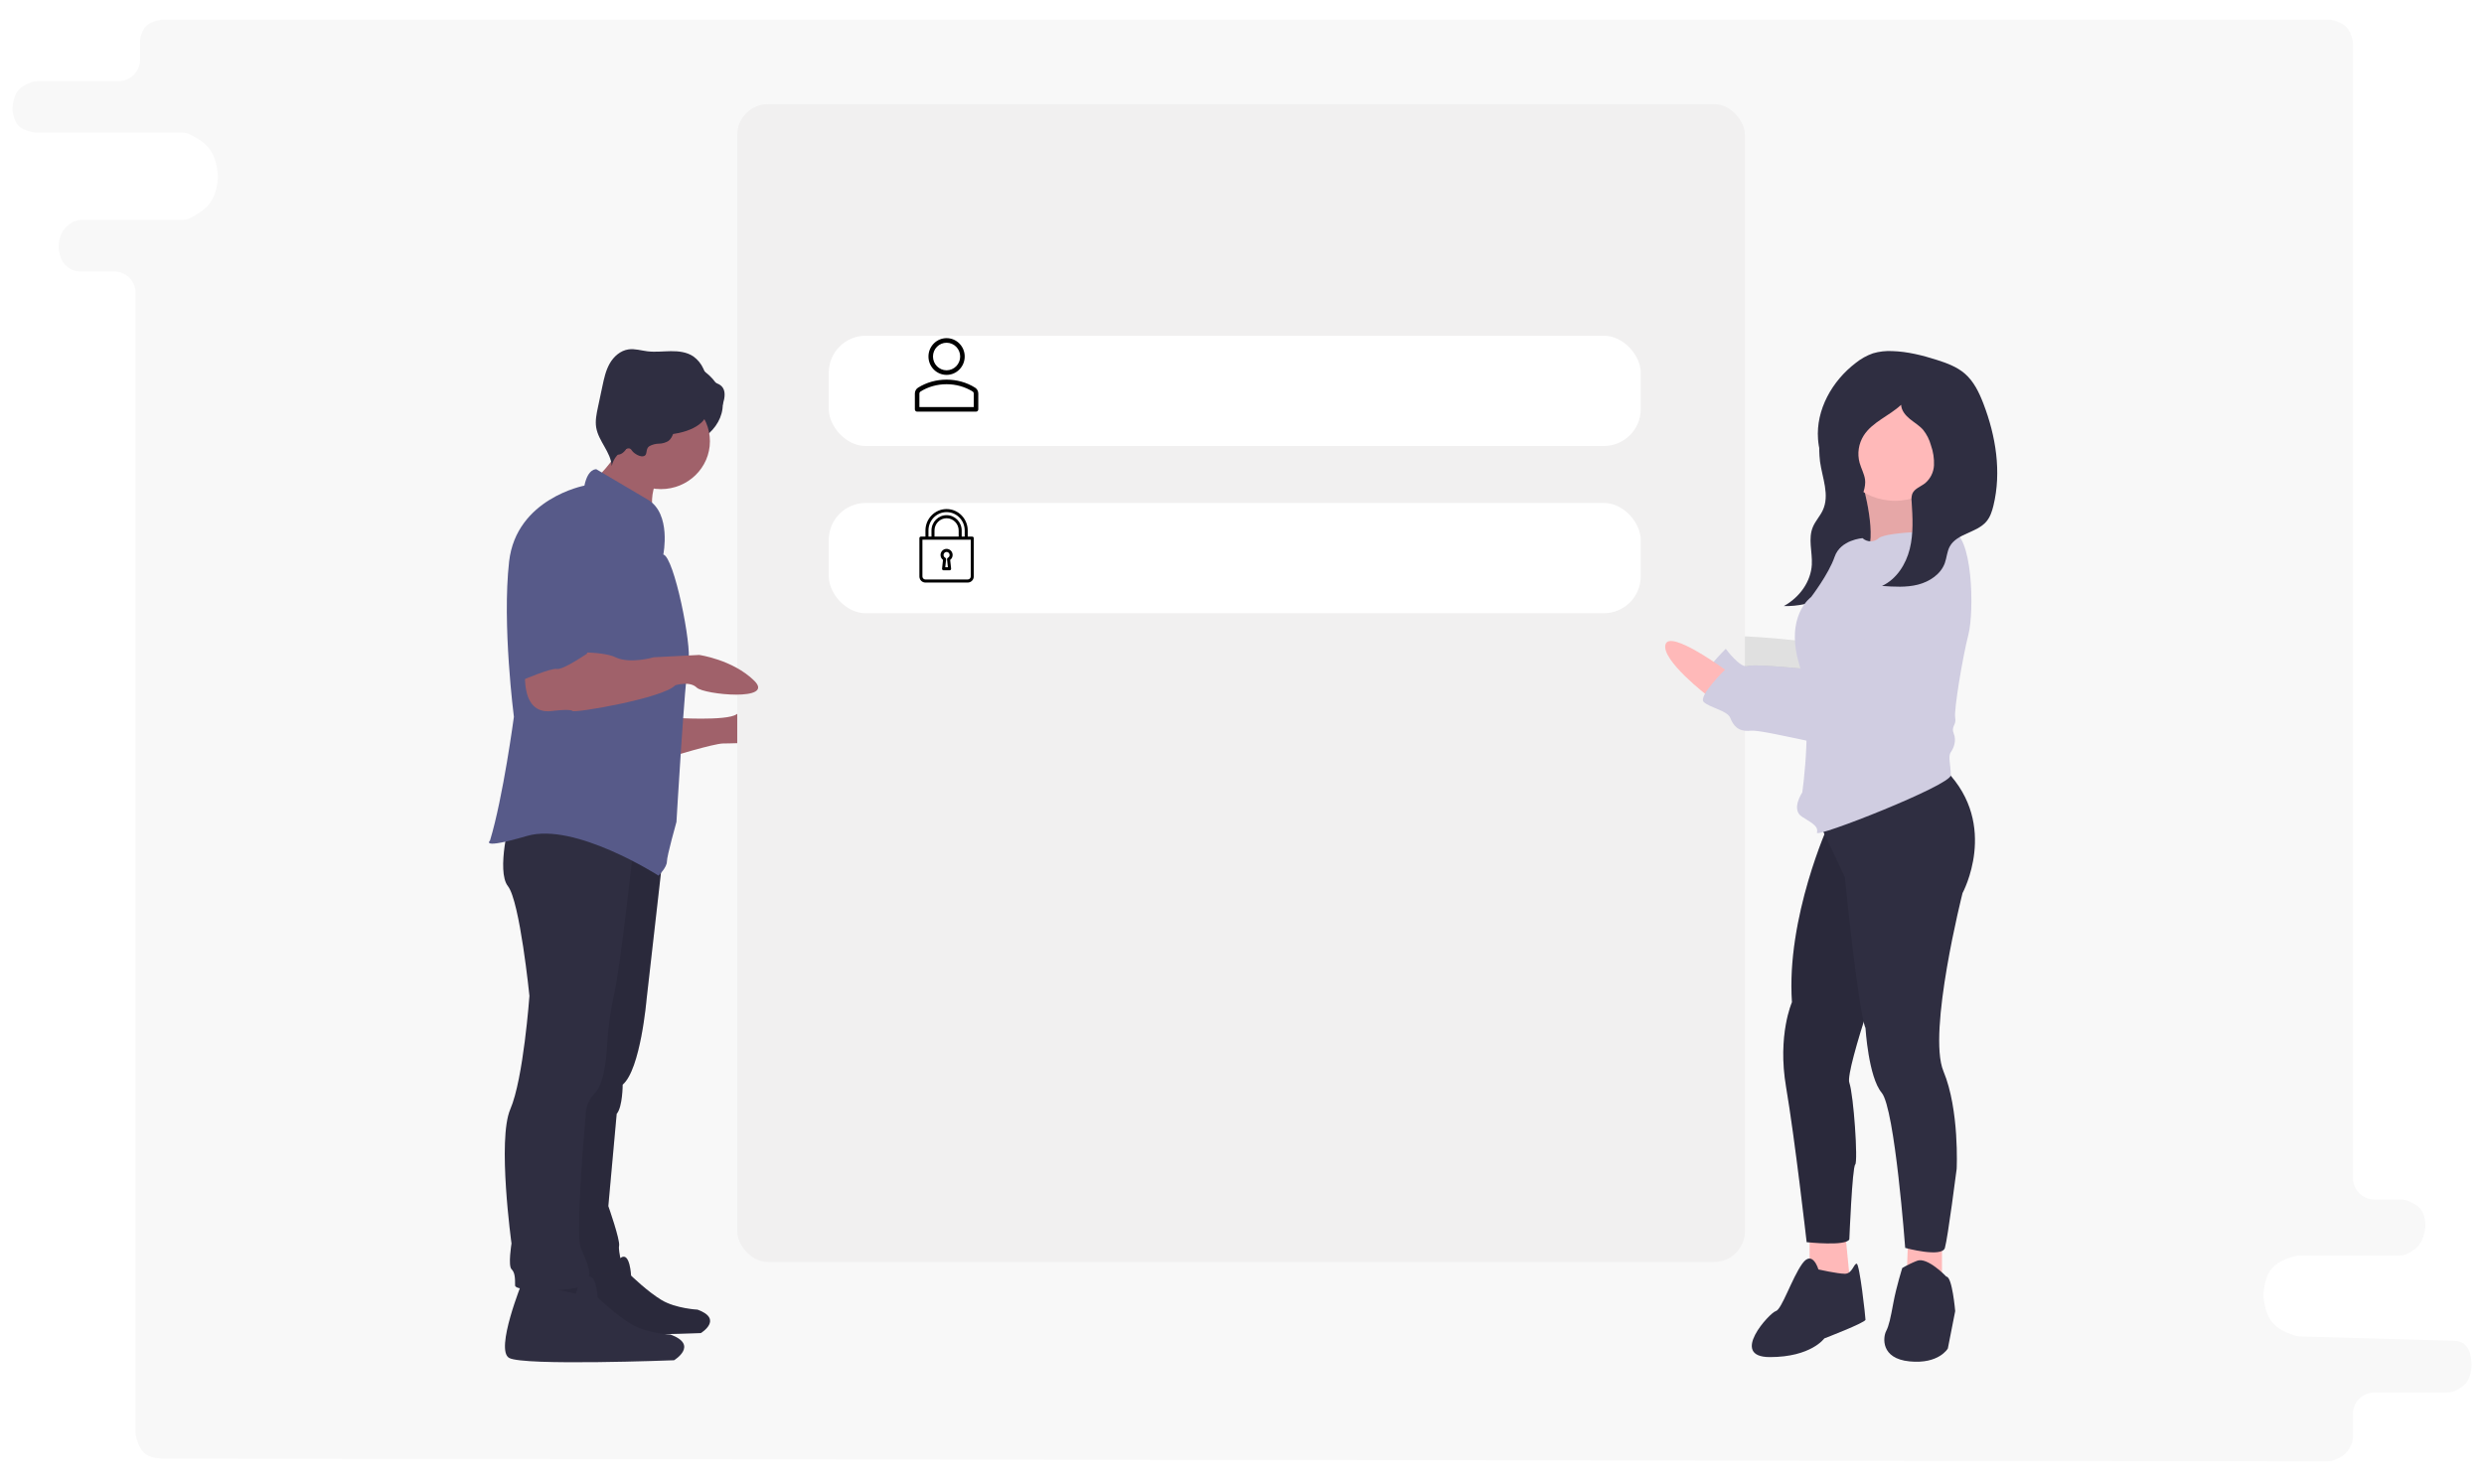 <svg width="800" height="478" viewBox="0 0 808 478" fill="none" xmlns="http://www.w3.org/2000/svg">
<g filter="url(#filter0_d)">
<path d="M764.81 463.788C763.421 466.574 761.841 467.736 759.059 468.742C758.373 468.99 757.645 469.095 756.915 469.094L52.637 468.198C47.502 467.898 45.696 466.166 44.317 461.277C44.158 460.715 44.088 460.129 44.088 459.545V88.92C44.088 85.054 40.954 81.92 37.088 81.92H26.018C25.104 81.92 24.187 81.761 23.374 81.343C20.675 79.955 19.744 78.273 19.151 75.116C19.067 74.671 19.037 74.216 19.063 73.764C19.266 70.23 20.21 68.264 23.006 66.242C24.037 65.497 25.306 65.177 26.578 65.177H58.98C60.043 65.177 61.098 64.941 62.041 64.451C67.656 61.534 70.212 58.839 70.868 51.653C70.9 51.304 70.9 50.946 70.87 50.597C70.195 42.911 67.53 40.306 62.034 37.489C61.095 37.007 60.047 36.774 58.992 36.774H11.793C11.315 36.774 10.835 36.729 10.371 36.617C6.039 35.578 4.791 33.816 4.126 30.073C4.035 29.561 4.016 29.035 4.068 28.517C4.518 24.032 5.854 21.969 10.026 20.398C10.714 20.139 11.45 20.032 12.185 20.032H38.562C42.428 20.032 45.562 16.898 45.562 13.031V7.137C45.562 6.567 45.626 5.996 45.785 5.449C46.706 2.295 48.08 0.88 52.055 0.106C52.44 0.031 52.834 0 53.226 0H757.359C757.991 0 758.623 0.079 759.225 0.271C762.918 1.444 764.345 2.983 765.216 6.449C765.337 6.929 765.385 7.425 765.385 7.921V376.887C765.385 380.753 768.519 383.887 772.385 383.887H780.928C781.761 383.887 782.593 384.026 783.36 384.35C787.377 386.044 788.724 387.913 788.945 392.047C788.964 392.386 788.949 392.727 788.904 393.064C788.273 397.737 786.67 399.467 783.753 401.229C782.741 401.841 781.567 402.124 780.385 402.124H748.243C747.686 402.124 747.129 402.188 746.591 402.331C739.205 404.284 736.948 407.234 736.261 414.599C736.219 415.05 736.228 415.507 736.288 415.957C737.233 423.079 739.532 425.985 746.548 428.177C747.113 428.354 747.704 428.443 748.297 428.46L798.241 429.867C799.687 429.908 801.158 430.328 802.106 431.421C803.604 433.149 803.773 434.927 804 437.703C803.744 442.384 802.374 444.29 798.842 446.056C797.979 446.487 797.018 446.672 796.054 446.672H772.385C768.519 446.672 765.385 449.806 765.385 453.672V461.125C765.385 462.044 765.221 462.965 764.81 463.788Z" fill="#F8F8F8"/>
</g>
<path d="M562.094 210.585C562.094 210.585 543.187 196.557 541.752 201.699C540.317 206.842 555.625 218.529 555.625 218.529L562.094 210.585Z" fill="#FFB9B9"/>
<path opacity="0.1" d="M562.094 210.585C562.094 210.585 543.187 196.557 541.752 201.699C540.317 206.842 555.625 218.529 555.625 218.529L562.094 210.585Z" fill="black"/>
<path opacity="0.1" d="M624.511 166.172C624.511 166.172 602.027 205.44 601.549 211.049C601.07 216.659 601.07 217.127 599.157 216.659C597.243 216.192 570.933 213.387 568.541 214.322C566.149 215.257 561.365 208.712 561.365 208.712C561.365 208.712 552.276 217.594 554.189 219.464C556.103 221.334 561.843 222.269 562.8 224.606C563.757 226.944 565.192 229.281 569.497 228.814C573.803 228.346 602.984 236.293 606.811 234.891C610.638 233.488 611.594 231.151 613.508 231.151C615.421 231.151 619.248 229.281 619.248 228.814C619.248 228.346 632.643 203.57 632.643 203.57C632.643 203.57 648.429 169.912 624.511 166.172Z" fill="black"/>
<path d="M556.788 201.079C556.788 201.079 537.881 187.051 536.446 192.194C535.011 197.336 550.319 209.023 550.319 209.023L556.788 201.079Z" fill="#FFB9B9"/>
<path opacity="0.1" d="M556.788 201.079C556.788 201.079 537.881 187.051 536.446 192.194C535.011 197.336 550.319 209.023 550.319 209.023L556.788 201.079Z" fill="black"/>
<path opacity="0.1" d="M619.205 156.665C619.205 156.665 596.721 195.933 596.243 201.543C595.765 207.152 595.765 207.62 593.851 207.152C591.938 206.685 565.627 203.88 563.235 204.815C560.843 205.75 556.059 199.205 556.059 199.205C556.059 199.205 546.97 208.087 548.884 209.957C550.797 211.827 556.538 212.762 557.495 215.099C558.451 217.437 559.886 219.774 564.192 219.307C568.497 218.839 597.678 226.786 601.505 225.384C605.332 223.981 606.289 221.644 608.202 221.644C610.116 221.644 613.943 219.774 613.943 219.307C613.943 218.839 627.337 194.063 627.337 194.063C627.337 194.063 643.124 160.405 619.205 156.665Z" fill="black"/>
<path d="M218.97 231.159C218.97 231.159 236.466 232.299 239.577 230.019C242.687 227.739 255.907 233.059 257.074 236.098C258.24 239.138 238.411 239.518 235.3 239.518C232.19 239.518 217.415 244.078 217.415 244.078L218.97 231.159Z" fill="#A0616A"/>
<g filter="url(#filter1_dd)">
<rect x="239.814" y="27.507" width="327.782" height="376.711" rx="10" fill="#F1F0F0"/>
</g>
<g filter="url(#filter2_d)">
<rect x="269.586" y="102.85" width="264.112" height="35.877" rx="12" fill="white"/>
</g>
<g clip-path="url(#clip0)">
<path d="M307.906 119.592C304.655 119.592 302.01 116.909 302.01 113.612C302.01 110.315 304.655 107.633 307.906 107.633C311.156 107.633 313.801 110.315 313.801 113.612C313.801 116.909 311.156 119.592 307.906 119.592V119.592ZM307.906 109.128C305.467 109.128 303.484 111.139 303.484 113.612C303.484 116.085 305.467 118.097 307.906 118.097C310.344 118.097 312.327 116.085 312.327 113.612C312.327 111.139 310.344 109.128 307.906 109.128V109.128Z" fill="black"/>
<path d="M317.485 131.551H298.325C297.918 131.551 297.588 131.217 297.588 130.804V125.659C297.588 124.886 297.978 124.161 298.604 123.764C304.138 120.262 311.678 120.263 317.206 123.763C317.833 124.161 318.222 124.886 318.222 125.658V130.804C318.222 131.217 317.893 131.551 317.485 131.551V131.551ZM299.062 130.056H316.748V125.659C316.748 125.398 316.625 125.157 316.425 125.031C311.365 121.827 304.449 121.825 299.385 125.032C299.186 125.157 299.062 125.398 299.062 125.659L299.062 130.056Z" fill="black"/>
</g>
<g filter="url(#filter3_d)">
<rect x="269.586" y="157.263" width="264.112" height="35.877" rx="12" fill="white"/>
</g>
<path d="M306.745 179.794L306.435 182.621C306.419 182.762 306.464 182.903 306.557 183.008C306.65 183.114 306.783 183.174 306.923 183.174H308.888C309.028 183.174 309.161 183.114 309.254 183.008C309.347 182.903 309.392 182.762 309.377 182.621L309.067 179.794C309.57 179.423 309.871 178.836 309.871 178.191C309.871 177.092 308.989 176.198 307.906 176.198C306.822 176.198 305.94 177.092 305.94 178.191C305.94 178.836 306.241 179.423 306.745 179.794ZM307.906 177.195C308.447 177.195 308.888 177.642 308.888 178.191C308.888 178.573 308.674 178.916 308.33 179.085C308.142 179.177 308.032 179.379 308.055 179.589L308.339 182.178H307.472L307.756 179.589C307.779 179.379 307.669 179.177 307.482 179.085C307.137 178.916 306.923 178.573 306.923 178.191C306.923 177.642 307.364 177.195 307.906 177.195Z" fill="black"/>
<path d="M316.257 172.212H314.783V170.219C314.783 166.373 311.698 163.243 307.906 163.243C304.113 163.243 301.028 166.373 301.028 170.219V172.212H299.554C299.282 172.212 299.062 172.435 299.062 172.711V185.168C299.062 186.267 299.944 187.161 301.028 187.161H314.783C315.867 187.161 316.749 186.267 316.749 185.168V172.711C316.749 172.435 316.529 172.212 316.257 172.212ZM302.01 170.219C302.01 166.922 304.655 164.24 307.906 164.24C311.156 164.24 313.801 166.922 313.801 170.219V172.212H312.818V170.219C312.818 167.472 310.614 165.236 307.906 165.236C305.197 165.236 302.993 167.472 302.993 170.219V172.212H302.01V170.219ZM311.836 170.219V172.212H303.975V170.219C303.975 168.021 305.738 166.233 307.906 166.233C310.073 166.233 311.836 168.021 311.836 170.219ZM315.766 185.168C315.766 185.718 315.325 186.165 314.783 186.165H301.028C300.486 186.165 300.045 185.718 300.045 185.168V173.209H315.766V185.168V185.168Z" fill="black"/>
<path d="M624.51 166.173C624.51 166.173 602.027 205.441 601.548 211.05C601.07 216.66 601.07 217.128 599.156 216.66C597.243 216.193 570.932 213.388 568.54 214.323C566.148 215.258 561.365 208.713 561.365 208.713C561.365 208.713 552.275 217.595 554.189 219.465C556.102 221.335 561.843 222.27 562.8 224.607C563.756 226.945 565.192 229.282 569.497 228.815C573.802 228.347 602.983 236.294 606.81 234.892C610.637 233.489 611.594 231.152 613.508 231.152C615.421 231.152 619.248 229.282 619.248 228.815C619.248 228.347 632.642 203.571 632.642 203.571C632.642 203.571 648.429 169.913 624.51 166.173Z" fill="#D0CDE1"/>
<path d="M591.89 140.285C591.686 142.767 591.727 145.263 592.012 147.738C592.739 153.109 595.269 158.707 592.879 163.721C592.012 165.54 590.542 167.126 589.742 168.967C588.047 172.866 589.583 177.19 589.353 181.339C589.055 186.699 585.567 191.864 580.26 194.801C589.326 195.076 597.948 190.696 603.653 184.727C609.358 178.757 612.535 171.354 614.916 163.946C616.14 160.467 616.925 156.856 617.253 153.191C617.443 151.086 617.19 148.965 616.511 146.958C615.673 144.998 614.569 143.157 613.23 141.484C611.802 139.521 610.334 137.52 608.227 136.059C605.631 134.261 600.625 132.455 597.182 132.717C592.958 133.038 592.068 137.42 591.89 140.285Z" fill="#2F2E41"/>
<path d="M605.854 154.953C605.854 154.953 611.116 173.185 606.81 178.327C602.505 183.469 632.642 175.99 632.642 175.99C632.642 175.99 617.813 161.498 624.989 152.148L605.854 154.953Z" fill="#FFB9B9"/>
<path opacity="0.1" d="M605.854 154.953C605.854 154.953 611.116 173.185 606.81 178.327C602.505 183.469 632.642 175.99 632.642 175.99C632.642 175.99 617.813 161.498 624.989 152.148L605.854 154.953Z" fill="black"/>
<path d="M588.632 398.04V411.597L595.808 420.011L602.027 417.206L600.113 397.572L588.632 398.04Z" fill="#FFB9B9"/>
<path d="M591.503 410.661C591.503 410.661 589.589 404.116 586.24 408.791C582.892 413.466 579.543 423.75 577.63 424.218C575.716 424.685 562.322 439.177 575.716 439.177C589.111 439.177 593.416 433.1 593.416 433.1C593.416 433.1 606.811 427.957 606.811 427.022C606.811 426.087 604.897 408.791 603.94 408.791C602.984 408.791 602.505 412.063 600.113 412.063C597.721 412.063 591.503 410.661 591.503 410.661Z" fill="#2F2E41"/>
<path d="M620.683 400.377L620.205 412.999L631.686 417.674V399.442L620.683 400.377Z" fill="#FFB9B9"/>
<path d="M633.121 412.998C633.121 412.998 626.902 406.454 623.553 407.856C621.897 408.508 620.297 409.289 618.77 410.194C618.77 410.194 616.856 416.271 615.899 421.413C614.943 426.555 614.464 428.893 613.508 430.762C612.551 432.632 611.594 439.645 621.162 440.579C630.729 441.514 633.599 436.372 633.599 436.372L635.991 424.218C635.991 424.218 635.035 412.998 633.121 412.998Z" fill="#2F2E41"/>
<path d="M594.851 265.744C594.851 265.744 580.978 296.13 582.891 323.711C582.891 323.711 578.107 334.463 580.978 351.292C583.848 368.121 587.675 401.78 587.675 401.78C587.675 401.78 600.591 403.182 601.548 400.845C601.548 400.845 602.505 377.471 603.461 376.536C604.418 375.601 602.983 354.097 601.548 349.89C600.113 345.683 614.942 304.077 614.942 304.077L611.115 252.188L594.851 265.744Z" fill="#2F2E41"/>
<path opacity="0.1" d="M594.851 265.744C594.851 265.744 580.978 296.13 582.891 323.711C582.891 323.711 578.107 334.463 580.978 351.292C583.848 368.121 587.675 401.78 587.675 401.78C587.675 401.78 600.591 403.182 601.548 400.845C601.548 400.845 602.505 377.471 603.461 376.536C604.418 375.601 602.983 354.097 601.548 349.89C600.113 345.683 614.942 304.077 614.942 304.077L611.115 252.188L594.851 265.744Z" fill="black"/>
<path d="M591.023 263.874L600.113 283.04C600.113 283.04 604.418 326.516 606.81 332.125C606.81 332.125 607.767 348.019 612.072 353.162C616.377 358.304 619.726 403.649 619.726 403.649C619.726 403.649 631.685 406.921 632.642 403.649C633.599 400.377 636.469 377.938 636.469 377.938C636.469 377.938 637.426 358.771 632.164 346.15C626.902 333.528 638.383 288.183 638.383 288.183C638.383 288.183 650.342 266.211 633.12 248.447L591.023 263.874Z" fill="#2F2E41"/>
<path d="M616.378 160.562C627.21 160.562 635.991 151.981 635.991 141.396C635.991 130.811 627.21 122.229 616.378 122.229C605.546 122.229 596.765 130.811 596.765 141.396C596.765 151.981 605.546 160.562 616.378 160.562Z" fill="#FFB9B9"/>
<path d="M634.556 170.379C634.556 170.379 613.986 170.379 611.116 172.716C610.406 173.376 609.464 173.744 608.485 173.744C607.505 173.744 606.563 173.376 605.853 172.716C605.853 172.716 598.678 173.184 596.764 178.793C594.851 184.403 589.11 191.883 589.11 191.883C589.11 191.883 580.5 197.96 585.283 213.854C590.067 229.748 586.24 255.459 586.24 255.459C586.24 255.459 582.413 261.069 586.24 263.406C590.067 265.744 591.502 266.679 591.024 268.549C590.545 270.419 634.556 253.122 634.556 249.85C634.556 246.577 633.599 243.772 634.556 242.37C635.513 240.968 636.469 238.63 635.513 236.293C634.556 233.956 636.47 233.488 635.991 231.151C635.513 228.813 638.383 211.517 640.297 204.037C642.21 196.557 641.732 170.846 634.556 170.379Z" fill="#D0CDE1"/>
<path d="M562.093 216.196C562.093 216.196 543.186 202.168 541.751 207.31C540.316 212.452 555.624 224.139 555.624 224.139L562.093 216.196Z" fill="#FFB9B9"/>
<path d="M624.51 172.717C624.51 172.717 602.027 211.985 601.548 217.594C601.07 223.204 601.07 223.672 599.156 223.204C597.243 222.737 570.932 219.932 568.54 220.867C566.148 221.802 561.365 215.257 561.365 215.257C561.365 215.257 552.275 224.139 554.189 226.009C556.102 227.879 561.843 228.814 562.8 231.151C563.756 233.489 565.192 235.826 569.497 235.358C573.802 234.891 602.983 242.838 606.81 241.436C610.637 240.033 611.594 237.696 613.508 237.696C615.421 237.696 619.248 235.826 619.248 235.358C619.248 234.891 632.642 210.115 632.642 210.115C632.642 210.115 648.429 176.457 624.51 172.717Z" fill="#D0CDE1"/>
<path d="M606.665 153.641C606.393 151.743 605.399 150.021 604.888 148.17C604.489 146.689 604.4 145.144 604.627 143.629C604.855 142.113 605.394 140.658 606.211 139.351C609.025 134.911 614.548 132.944 618.4 129.324C618.48 131.168 619.789 132.744 621.236 133.93C622.683 135.116 624.343 136.078 625.569 137.482C626.746 138.964 627.604 140.663 628.092 142.477C628.847 144.579 629.185 146.803 629.089 149.028C629.034 150.141 628.748 151.23 628.248 152.231C627.749 153.232 627.046 154.123 626.184 154.851C624.749 155.959 622.744 156.592 622.051 158.245C621.778 159.072 621.7 159.947 621.821 160.808C622.149 165.951 622.456 171.186 621.217 176.194C619.977 181.203 616.941 186.042 612.182 188.263C616.093 188.534 620.086 188.798 623.88 187.834C627.674 186.869 631.303 184.44 632.611 180.828C633.256 179.047 633.317 177.065 634.234 175.401C636.555 171.189 642.963 170.997 646.111 167.334C647.37 165.868 647.98 163.979 648.431 162.116C651.089 151.156 649.222 139.517 645.176 128.97C643.781 125.334 642.045 121.674 639.053 119.119C636.508 116.944 633.257 115.746 630.042 114.723C625.351 113.23 620.518 112.007 615.587 111.849C613.444 111.726 611.297 111.971 609.241 112.573C607.212 113.29 605.323 114.341 603.658 115.681C595.933 121.555 590.673 130.943 591.371 140.484C591.793 146.256 594.296 151.72 597.512 156.58C598.637 158.28 601.294 161.904 603.764 160.836C606.003 159.866 606.959 155.691 606.665 153.641Z" fill="#2F2E41"/>
<path d="M215.665 143.959C226.402 143.959 235.106 137.324 235.106 129.141C235.106 120.957 226.402 114.322 215.665 114.322C204.928 114.322 196.224 120.957 196.224 129.141C196.224 137.324 204.928 143.959 215.665 143.959Z" fill="#2F2E41"/>
<path d="M182.941 408.151C182.941 408.151 174.786 428.245 179.041 430.67C183.295 433.095 227.966 431.363 227.966 431.363C227.966 431.363 235.411 426.859 226.902 423.741C226.902 423.741 219.812 423.395 215.203 420.623C210.594 417.851 205.276 412.655 205.276 412.655C205.276 412.655 204.921 405.033 202.085 406.765C201.237 407.311 200.514 408.025 199.965 408.86C199.415 409.696 199.051 410.634 198.894 411.615L182.941 408.151Z" fill="#2F2E41"/>
<path opacity="0.1" d="M182.941 408.151C182.941 408.151 174.786 428.245 179.041 430.67C183.295 433.095 227.966 431.363 227.966 431.363C227.966 431.363 235.411 426.859 226.902 423.741C226.902 423.741 219.812 423.395 215.203 420.623C210.594 417.851 205.276 412.655 205.276 412.655C205.276 412.655 204.921 405.033 202.085 406.765C201.237 407.311 200.514 408.025 199.965 408.86C199.415 409.696 199.051 410.634 198.894 411.615L182.941 408.151Z" fill="black"/>
<path d="M169.882 414.747C169.882 414.747 160.94 436.784 165.605 439.444C170.271 442.104 219.262 440.204 219.262 440.204C219.262 440.204 227.427 435.265 218.095 431.845C218.095 431.845 210.319 431.465 205.265 428.425C200.21 425.386 194.378 419.686 194.378 419.686C194.378 419.686 193.989 411.327 190.878 413.227C189.948 413.826 189.156 414.609 188.553 415.525C187.95 416.441 187.551 417.47 187.379 418.547L169.882 414.747Z" fill="#2F2E41"/>
<path d="M215.763 274.924L210.319 322.798C210.319 322.798 208.375 345.595 202.543 350.535C202.543 350.535 202.543 357.754 200.599 360.034L197.877 390.05C197.877 390.05 201.765 401.069 201.377 402.969C200.988 404.868 202.932 410.948 202.543 411.708C202.154 412.468 183.88 411.708 183.88 411.708L187.768 350.535L199.821 265.425L215.763 274.924Z" fill="#2F2E41"/>
<path opacity="0.1" d="M215.763 274.924L210.319 322.798C210.319 322.798 208.375 345.595 202.543 350.535C202.543 350.535 202.543 357.754 200.599 360.034L197.877 390.05C197.877 390.05 201.765 401.069 201.377 402.969C200.988 404.868 202.932 410.948 202.543 411.708C202.154 412.468 183.88 411.708 183.88 411.708L187.768 350.535L199.821 265.425L215.763 274.924Z" fill="black"/>
<path d="M206.043 273.403C206.043 273.403 201.766 312.539 199.822 320.898C198.599 326.402 197.819 331.992 197.489 337.616C197.489 337.616 197.1 349.774 193.601 353.194C192.577 354.184 191.772 355.37 191.237 356.678C190.702 357.985 190.448 359.386 190.49 360.793C190.49 360.793 186.991 399.168 188.935 403.728C190.879 408.287 192.823 412.087 190.879 415.127C188.935 418.166 167.55 418.166 167.55 415.886C167.55 413.607 167.55 411.707 166.384 410.567C165.217 409.427 166.384 402.208 166.384 402.208C166.384 402.208 161.718 368.392 165.995 358.513C170.272 348.634 172.216 321.658 172.216 321.658C172.216 321.658 169.105 290.881 165.217 285.942C161.329 281.002 165.995 263.524 165.995 263.524L206.043 273.403Z" fill="#2F2E41"/>
<path d="M195.096 151.871C195.548 152.878 196.63 153.438 197.615 153.968C203.323 157.041 208.102 161.497 212.809 165.902C211.635 162.011 211.885 157.843 213.517 154.113C214.079 152.841 214.816 151.474 214.414 150.145C214.119 149.168 213.267 148.464 212.443 147.84C210.522 146.388 208.514 145.05 206.43 143.831C204.974 142.98 201.981 140.714 200.31 140.961C200.222 143.167 200.177 145.139 199.188 147.201C198.954 147.69 195.268 152.256 195.096 151.871Z" fill="#A0616A"/>
<path d="M214.985 156.757C223.79 156.757 230.927 149.782 230.927 141.179C230.927 132.575 223.79 125.601 214.985 125.601C206.181 125.601 199.044 132.575 199.044 141.179C199.044 149.782 206.181 156.757 214.985 156.757Z" fill="#A0616A"/>
<path d="M215.763 178.035C215.763 178.035 218.485 164.737 210.708 160.177C202.932 155.618 193.989 150.298 193.989 150.298C193.989 150.298 191.268 149.918 190.101 155.618C190.101 155.618 167.939 159.797 165.606 180.315C163.273 200.832 167.161 230.849 167.161 230.849C167.161 230.849 163.662 257.066 159.385 271.124C159.385 271.124 155.886 274.164 171.438 269.604C186.991 265.045 214.208 282.523 214.208 282.523C214.208 282.523 216.929 279.863 216.929 277.963C216.929 276.063 220.04 265.045 220.04 265.045C220.04 265.045 222.762 218.31 223.928 212.991C225.095 207.671 219.262 178.795 215.763 178.035Z" fill="#575A89"/>
<path d="M211.228 142.784C212.186 142.266 213.26 141.986 214.355 141.971C215.451 141.955 216.521 141.643 217.448 141.07C218.954 139.94 219.064 137.757 220.166 136.246C221.76 134.059 224.942 133.796 227.688 133.905C229.368 133.972 231.177 134.07 232.591 133.182C234.044 132.271 234.702 130.554 235.191 128.936C235.77 127.024 236.145 124.685 234.71 123.267C233.714 122.282 232.141 122.087 231.034 121.222C229.887 120.325 229.414 118.866 228.791 117.566C228.081 115.982 226.958 114.607 225.534 113.58C223.447 112.162 220.78 111.844 218.238 111.871C215.695 111.898 213.142 112.224 210.619 111.919C208.552 111.67 206.491 110.998 204.43 111.295C201.804 111.675 199.632 113.611 198.338 115.876C197.045 118.14 196.489 120.725 195.951 123.265L194.487 130.173C194.033 132.316 193.577 134.515 193.928 136.676C194.654 141.156 198.708 144.717 198.988 149.244C199.254 147.994 199.834 146.828 200.675 145.851C201.516 144.874 202.592 144.116 203.807 143.645C204.111 143.499 204.457 143.458 204.789 143.528C205.191 143.654 205.427 144.047 205.681 144.378C206.347 145.243 208.439 146.556 209.625 145.942C210.686 145.393 209.894 143.669 211.228 142.784Z" fill="#2F2E41"/>
<path d="M171.049 213.75C171.049 213.75 168.328 230.468 179.603 228.948C179.603 228.948 185.435 228.189 186.213 228.948C186.991 229.708 215.763 224.769 219.651 220.589C219.651 220.589 224.317 219.07 226.65 221.349C228.983 223.629 252.311 225.909 245.313 219.07C238.314 212.23 227.427 210.711 227.427 210.711L212.652 211.471C212.652 211.471 204.876 213.75 200.21 211.471C195.545 209.191 182.325 209.951 182.325 209.951L171.049 213.75Z" fill="#A0616A"/>
<path d="M186.991 160.937C186.991 160.937 169.494 162.836 169.494 187.533V219.07C169.494 219.07 179.215 214.89 181.159 215.27C183.103 215.65 190.879 210.331 190.879 210.331C190.879 210.331 199.822 189.813 199.044 184.114C198.266 178.414 198.655 161.696 186.991 160.937Z" fill="#575A89"/>
<path d="M214.985 139.089C223.252 139.089 229.954 135.687 229.954 131.49C229.954 127.293 223.252 123.891 214.985 123.891C206.718 123.891 200.016 127.293 200.016 131.49C200.016 135.687 206.718 139.089 214.985 139.089Z" fill="#2F2E41"/>
<path d="M200.988 145.548C203.887 145.548 206.237 139.849 206.237 132.819C206.237 125.79 203.887 120.091 200.988 120.091C198.089 120.091 195.739 125.79 195.739 132.819C195.739 139.849 198.089 145.548 200.988 145.548Z" fill="#2F2E41"/>
<defs>
<filter id="filter0_d" x="0.04" y="0" width="807.961" height="477.094" filterUnits="userSpaceOnUse" color-interpolation-filters="sRGB">
<feFlood flood-opacity="0" result="BackgroundImageFix"/>
<feColorMatrix in="SourceAlpha" type="matrix" values="0 0 0 0 0 0 0 0 0 0 0 0 0 0 0 0 0 0 127 0"/>
<feOffset dy="4"/>
<feGaussianBlur stdDeviation="2"/>
<feColorMatrix type="matrix" values="0 0 0 0 0 0 0 0 0 0 0 0 0 0 0 0 0 0 0.25 0"/>
<feBlend mode="normal" in2="BackgroundImageFix" result="effect1_dropShadow"/>
<feBlend mode="normal" in="SourceGraphic" in2="effect1_dropShadow" result="shape"/>
</filter>
<filter id="filter1_dd" x="225.814" y="17.507" width="355.782" height="400.711" filterUnits="userSpaceOnUse" color-interpolation-filters="sRGB">
<feFlood flood-opacity="0" result="BackgroundImageFix"/>
<feColorMatrix in="SourceAlpha" type="matrix" values="0 0 0 0 0 0 0 0 0 0 0 0 0 0 0 0 0 0 127 0"/>
<feOffset dx="-4" dy="4"/>
<feGaussianBlur stdDeviation="5"/>
<feColorMatrix type="matrix" values="0 0 0 0 0 0 0 0 0 0 0 0 0 0 0 0 0 0 0.3 0"/>
<feBlend mode="normal" in2="BackgroundImageFix" result="effect1_dropShadow"/>
<feColorMatrix in="SourceAlpha" type="matrix" values="0 0 0 0 0 0 0 0 0 0 0 0 0 0 0 0 0 0 127 0"/>
<feOffset dx="4"/>
<feGaussianBlur stdDeviation="5"/>
<feColorMatrix type="matrix" values="0 0 0 0 0 0 0 0 0 0 0 0 0 0 0 0 0 0 0.3 0"/>
<feBlend mode="normal" in2="effect1_dropShadow" result="effect2_dropShadow"/>
<feBlend mode="normal" in="SourceGraphic" in2="effect2_dropShadow" result="shape"/>
</filter>
<filter id="filter2_d" x="265.586" y="102.85" width="272.112" height="43.877" filterUnits="userSpaceOnUse" color-interpolation-filters="sRGB">
<feFlood flood-opacity="0" result="BackgroundImageFix"/>
<feColorMatrix in="SourceAlpha" type="matrix" values="0 0 0 0 0 0 0 0 0 0 0 0 0 0 0 0 0 0 127 0"/>
<feOffset dy="4"/>
<feGaussianBlur stdDeviation="2"/>
<feColorMatrix type="matrix" values="0 0 0 0 0 0 0 0 0 0 0 0 0 0 0 0 0 0 0.25 0"/>
<feBlend mode="normal" in2="BackgroundImageFix" result="effect1_dropShadow"/>
<feBlend mode="normal" in="SourceGraphic" in2="effect1_dropShadow" result="shape"/>
</filter>
<filter id="filter3_d" x="265.586" y="157.263" width="272.112" height="43.877" filterUnits="userSpaceOnUse" color-interpolation-filters="sRGB">
<feFlood flood-opacity="0" result="BackgroundImageFix"/>
<feColorMatrix in="SourceAlpha" type="matrix" values="0 0 0 0 0 0 0 0 0 0 0 0 0 0 0 0 0 0 127 0"/>
<feOffset dy="4"/>
<feGaussianBlur stdDeviation="2"/>
<feColorMatrix type="matrix" values="0 0 0 0 0 0 0 0 0 0 0 0 0 0 0 0 0 0 0.25 0"/>
<feBlend mode="normal" in2="BackgroundImageFix" result="effect1_dropShadow"/>
<feBlend mode="normal" in="SourceGraphic" in2="effect1_dropShadow" result="shape"/>
</filter>
<clipPath id="clip0">
<rect x="296.115" y="107.633" width="23.581" height="23.918" fill="white"/>
</clipPath>
</defs>
</svg>

